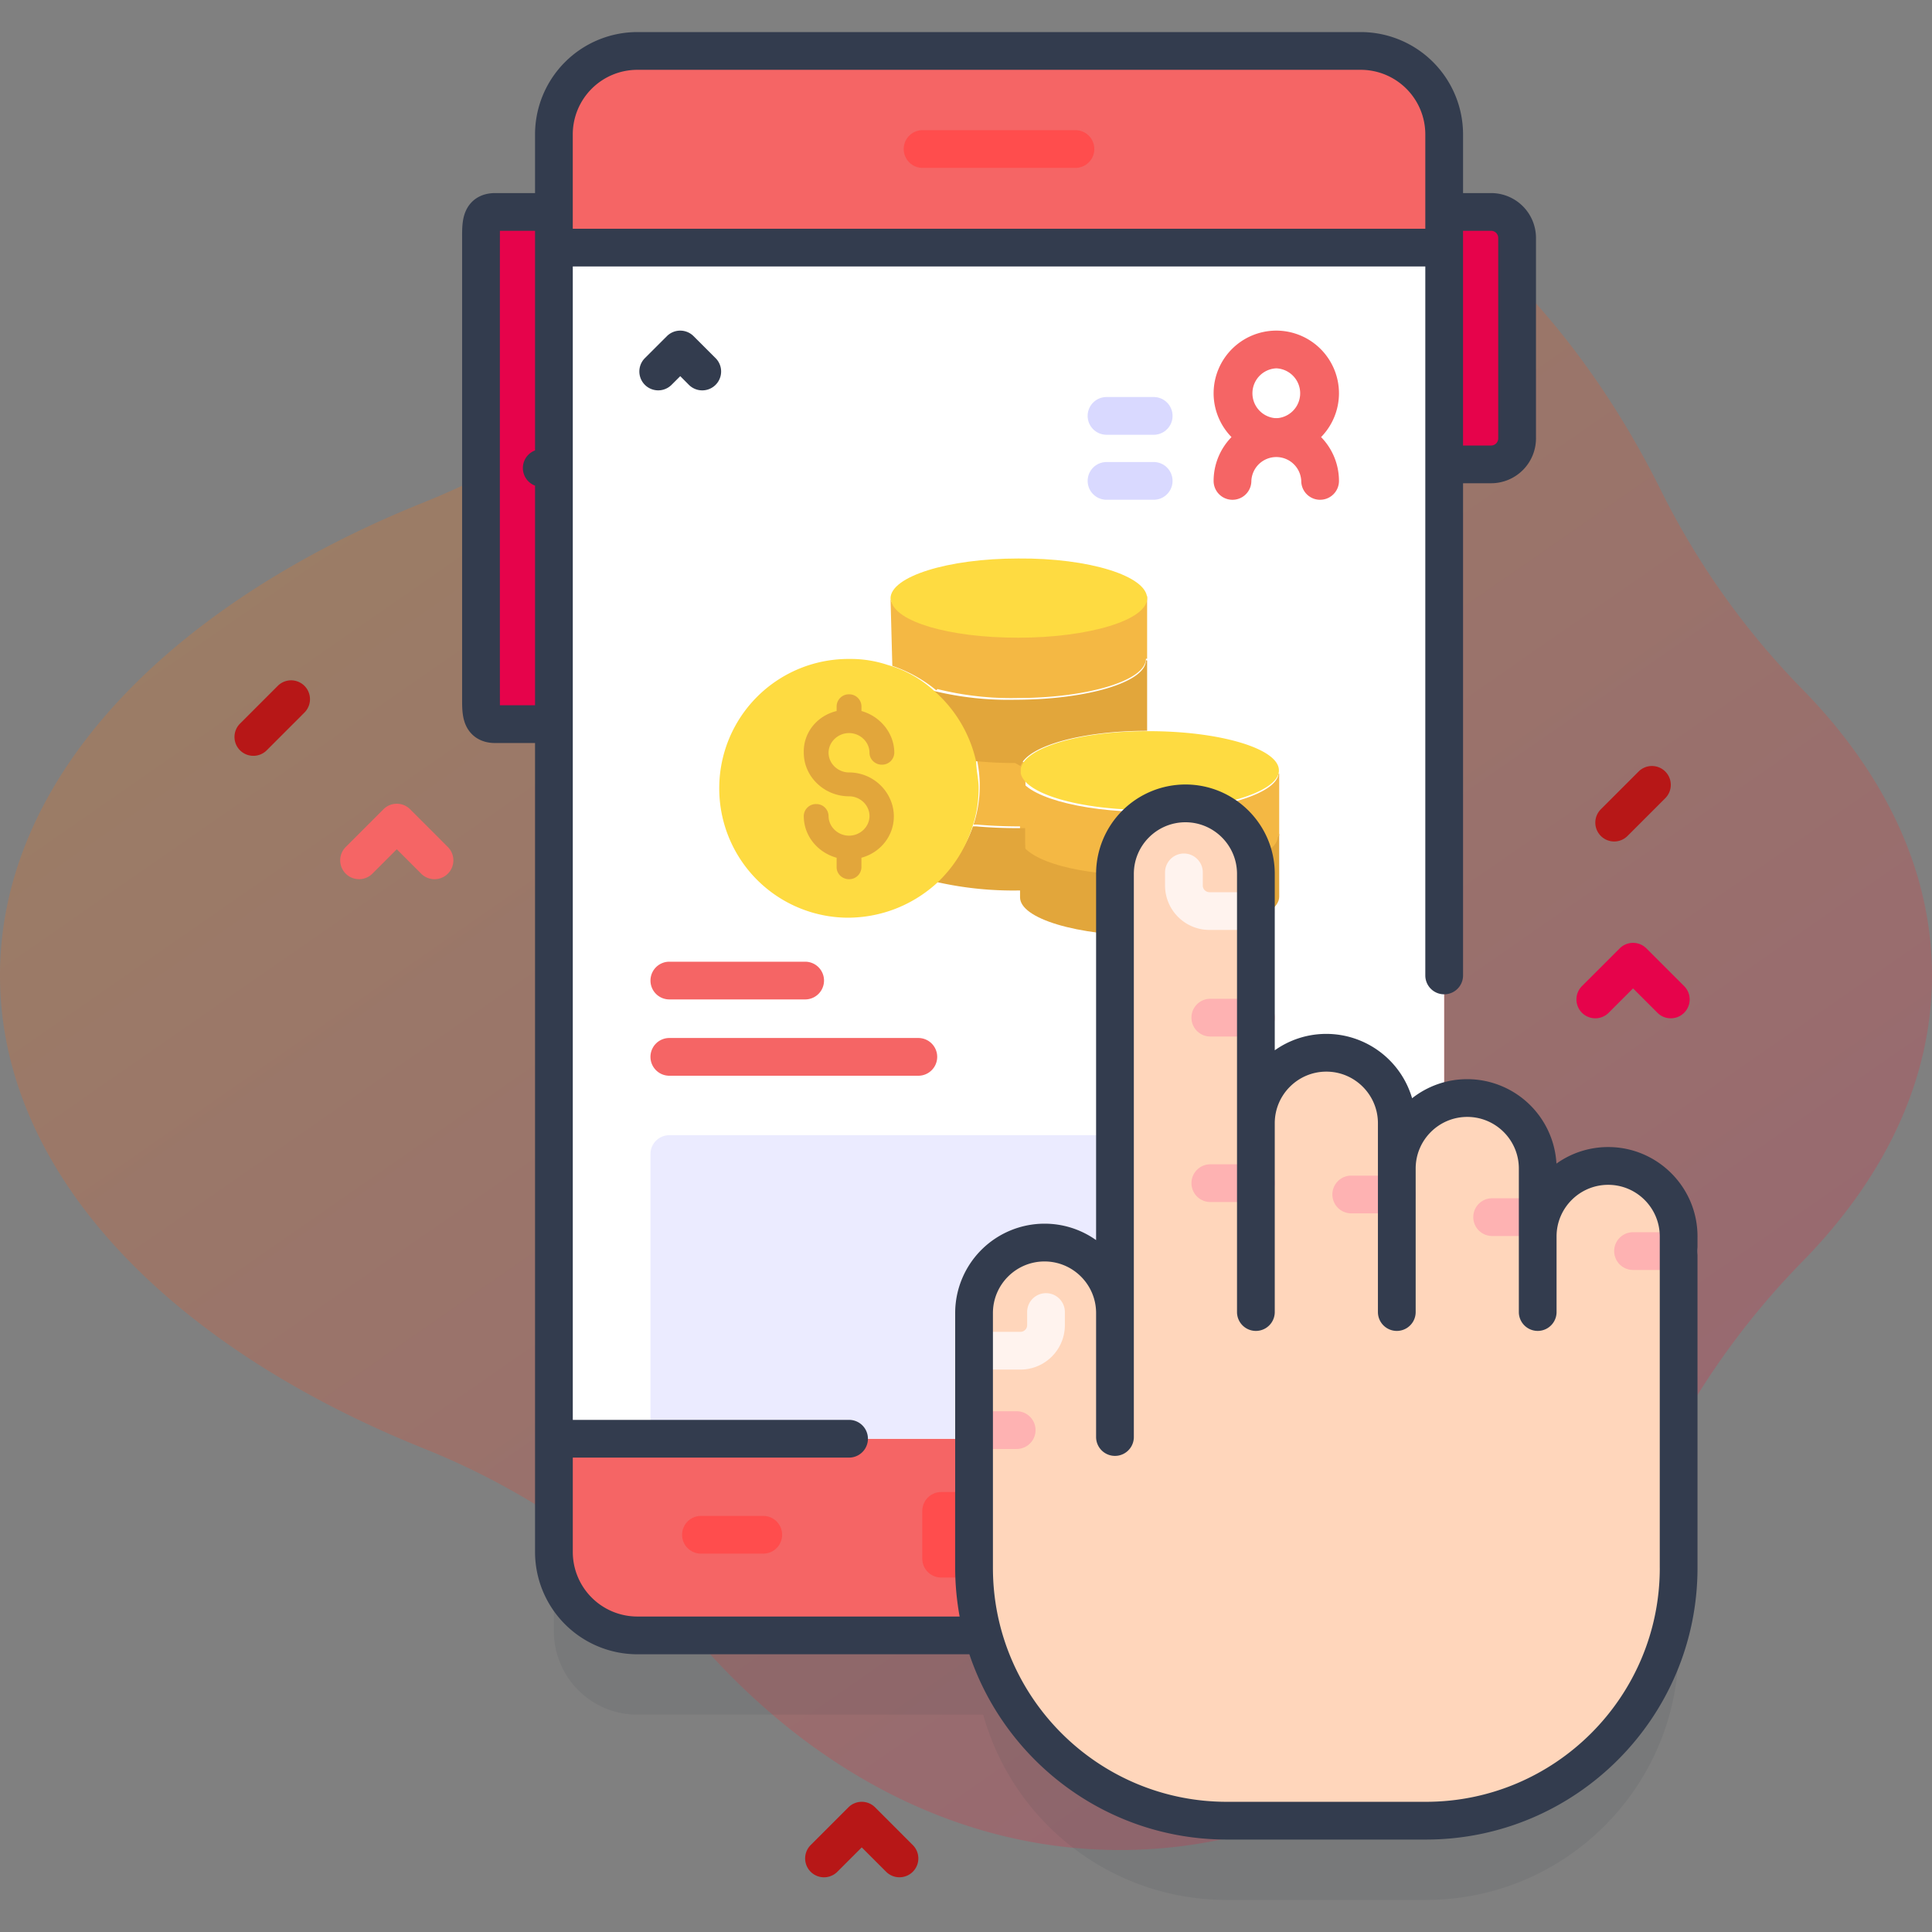 <svg width="80" height="80" viewBox="0 0 80 80" fill="currentColor" xmlns="http://www.w3.org/2000/svg" size="80" style="display: inline;"><rect x="0" y="0" width="80" height="80" fill="#808080" stroke="none"/><g clip-path="url(#online-payment_svg__clip0)"><path opacity="0.23" d="M80 40.39c0-4.317-1.954-8.365-5.367-11.85a32.303 32.303 0 01-5.861-8.242C63.945 10.577 55.717 4.174 46.376 4.174c-6.638 0-12.714 3.234-17.407 8.594-3.106 3.548-7.028 6.27-11.404 8.027C6.965 25.05 0 32.239 0 40.39c0 8.151 6.965 15.339 17.565 19.596 4.376 1.757 8.298 4.478 11.404 8.026 4.693 5.36 10.769 8.594 17.407 8.594 9.34 0 17.57-6.403 22.396-16.124a32.306 32.306 0 015.861-8.242C78.046 48.755 80 44.708 80 40.39z" fill="url(#online-payment_svg__paint0_linear)"/><path opacity="0.1" d="M66.59 51.56a2.917 2.917 0 00-2.917 2.917v-2.812a2.917 2.917 0 00-3.874-2.753V8.844a3.453 3.453 0 00-3.453-3.453H26.388a3.453 3.453 0 00-3.453 3.453v58.703A3.453 3.453 0 0026.388 71h14.326c1.223 4.423 5.273 7.672 10.086 7.672h8.241c5.78 0 10.466-4.686 10.466-10.466V54.477a2.918 2.918 0 00-2.917-2.917z" fill="#333C4E"/><path d="M61.744 19.229h-3.362V8.776h3.362c.594 0 1.075.482 1.075 1.076v8.302c0 .593-.481 1.075-1.075 1.075zM20.498 29.985h3.854V8.776h-3.854c-.594 0-.583.482-.583 1.076v19.057c0 .594-.01 1.076.583 1.076z" fill="#E6034B"/><path d="M56.346 67.719H26.388a3.453 3.453 0 01-3.453-3.453V5.562a3.453 3.453 0 013.453-3.453h29.958a3.453 3.453 0 013.453 3.454v58.703a3.453 3.453 0 01-3.453 3.453z" fill="#F56565"/><path d="M22.935 10.252H59.8v49.324H22.935V10.252z" fill="#fff"/><path d="M52.969 34.531v2.6c0 .883-2.419 1.619-5.39 1.619-2.973 0-5.341-.711-5.341-1.594v-.295l-.05-2.06h.025c.403.76 2.62 1.35 5.29 1.35s5.415-.737 5.415-1.62h.05z" fill="#E2A63B"/><path d="M47.5 24.688v2.588h-.05c0 .912-2.434 1.627-5.312 1.627a12.595 12.595 0 01-3.32-.37l-.05.05a5.743 5.743 0 00-1.82-1.011v-.05l-.073-2.736c.172.838 2.46 1.504 5.239 1.504s5.337-.715 5.337-1.602h.049z" fill="#F4B844"/><path d="M47.5 24.779c0 .901-2.435 1.627-5.337 1.627-2.902 0-5.091-.676-5.263-1.527 0-.025-.025-.076-.025-.1 0-.902 2.361-1.653 5.288-1.653 2.927-.025 5.337.726 5.337 1.652z" fill="#FEDB41"/><path d="M42.263 34.885l-.025-.546-.05-2.233c.175.843 2.507 1.514 5.34 1.514 2.833 0 5.34-.72 5.416-1.589h.025v2.581h-.05c0 .893-2.432 1.638-5.391 1.638s-4.864-.596-5.265-1.365z" fill="#F4B844"/><path d="M38.75 36.458c.703-.608 1.25-1.387 1.536-2.24h.13c.574.05 1.147.074 1.772.074h.26v.535l.052 2.045h-.286a14.393 14.393 0 01-3.386-.34l-.078-.074z" fill="#E2A63B"/><path d="M42.449 31.736v.126l.051 2.357h-.257c-.644 0-1.236-.026-1.802-.076h-.129a5.128 5.128 0 00.13-2.737h.128c.54.05 1.08.076 1.673.076l.231.127c-.025.05-.025.101-.025.127z" fill="#F4B844"/><path d="M38.644 28.604a13.06 13.06 0 003.387.371c2.935 0 5.419-.717 5.419-1.631h.05v2.916c-2.735 0-4.967.643-5.243 1.459l-.226-.124a16.11 16.11 0 01-1.58-.074h-.126a4.975 4.975 0 00-1.731-2.892l.05-.025z" fill="#E2A63B"/><path d="M40.423 31.547a5.455 5.455 0 00-1.77-2.965 4.734 4.734 0 00-1.893-1.047 4.814 4.814 0 00-1.57-.249 5.35 5.35 0 00-5.407 5.308A5.35 5.35 0 0035.09 38c1.37 0 2.666-.499 3.688-1.42a5.41 5.41 0 001.495-2.368c.174-.523.25-1.046.25-1.595 0-.348-.1-.722-.1-1.07zM52.956 31.896v.05c-.075.872-2.492 1.595-5.382 1.595-2.89 0-5.133-.673-5.307-1.52v-.125c0-.05 0-.1.024-.15.275-.822 2.492-1.47 5.208-1.47h.075c2.94 0 5.382.723 5.382 1.62z" fill="#FEDB41"/><path d="M35.157 31.985c-.462 0-.848-.37-.848-.815 0-.444.386-.815.848-.815.462 0 .847.37.847.815 0 .272.231.494.514.494a.506.506 0 00.513-.494c0-.79-.565-1.506-1.36-1.728v-.198a.506.506 0 00-.514-.494.506.506 0 00-.514.494v.198c-.822.197-1.387.913-1.36 1.728 0 .988.846 1.803 1.874 1.803.462 0 .847.37.847.815 0 .445-.385.815-.847.815-.462 0-.848-.37-.848-.815a.506.506 0 00-.513-.494.506.506 0 00-.514.494c0 .815.565 1.507 1.361 1.73v.394c0 .272.231.494.514.494a.506.506 0 00.513-.494v-.395c1.002-.272 1.567-1.284 1.258-2.247a1.863 1.863 0 00-1.771-1.285z" fill="#E2A63B"/><path d="M55.8 59.575H26.935V47.787c0-.431.35-.781.781-.781H55.02a.78.78 0 01.78.781v11.788z" fill="#EBEBFF"/><path d="M44.532 6.952h-6.33a.781.781 0 110-1.562h6.33a.781.781 0 110 1.562zM38.19 62.563v1.978c0 .432.35.781.782.781h4.79c.432 0 .782-.35.782-.78v-1.98a.781.781 0 00-.781-.78h-4.791a.781.781 0 00-.781.78zM53.71 64.333h-2.581a.781.781 0 010-1.562h2.58a.781.781 0 110 1.562zM31.605 64.333h-2.58a.781.781 0 010-1.562h2.58a.781.781 0 110 1.562z" fill="#FF4D4D"/><path d="M66.59 48.279a2.917 2.917 0 00-2.917 2.917v-2.812a2.917 2.917 0 10-5.834 0V46.51a2.917 2.917 0 10-5.835 0V36.183a2.917 2.917 0 10-5.835 0v18.186a2.917 2.917 0 10-5.834 0v10.556c0 5.78 4.685 10.466 10.466 10.466h8.241c5.78 0 10.466-4.686 10.466-10.466V51.196a2.918 2.918 0 00-2.917-2.917z" fill="#FFD6BB"/><path d="M52.004 38.507h-1.922a1.841 1.841 0 01-1.84-1.84v-.543a.781.781 0 111.563 0v.543c0 .153.124.277.277.277h1.922a.781.781 0 010 1.563z" fill="#FFF3EE"/><path d="M52.003 42.92h-1.886a.781.781 0 010-1.563h1.886a.781.781 0 110 1.563zM52.003 49.773h-1.886a.781.781 0 110-1.562h1.886a.781.781 0 010 1.562zM57.838 50.242h-1.886a.781.781 0 010-1.562h1.886a.781.781 0 110 1.562zM63.673 51.18h-1.886a.781.781 0 010-1.563h1.886a.781.781 0 110 1.563zM69.507 52.586h-1.886a.781.781 0 110-1.563h1.886a.781.781 0 010 1.563zM42.098 59.999h-1.764a.781.781 0 010-1.563h1.764a.781.781 0 010 1.563z" fill="#FEB2B2"/><path d="M42.255 56.71h-1.922a.781.781 0 010-1.562h1.922a.277.277 0 00.277-.277v-.543a.781.781 0 111.562 0v.543c0 1.015-.825 1.84-1.839 1.84z" fill="#FFF3EE"/><path d="M38.026 44.544h-10.31a.781.781 0 110-1.563h10.31a.781.781 0 110 1.563zM33.34 41.384h-5.624a.781.781 0 110-1.562h5.624a.781.781 0 110 1.562z" fill="#F56565"/><path d="M66.59 47.497c-.797 0-1.537.254-2.141.685a3.703 3.703 0 00-3.694-3.496c-.86 0-1.654.295-2.283.79a3.705 3.705 0 00-3.551-2.665c-.795 0-1.533.252-2.136.68v-7.308c0-2.04-1.66-3.699-3.699-3.699a3.703 3.703 0 00-3.699 3.699V51.35a3.679 3.679 0 00-2.136-.68 3.703 3.703 0 00-3.699 3.698v10.556c0 .687.066 1.36.184 2.013H26.39a2.675 2.675 0 01-2.672-2.672v-3.909h11.44a.781.781 0 000-1.562h-11.44V11.033h35.301v29.358a.781.781 0 001.563 0V20.01h1.163a1.859 1.859 0 001.857-1.857V9.852a1.859 1.859 0 00-1.857-1.857h-1.163V5.562a4.24 4.24 0 00-4.235-4.234H26.39a4.24 4.24 0 00-4.235 4.234v2.433H20.5c-.59 0-1.042.293-1.24.805-.125.324-.125.679-.125 1.021V28.94c0 .343 0 .697.125 1.022.198.511.65.805 1.24.805h1.655v33.5A4.24 4.24 0 0026.39 68.5h13.75c1.497 4.454 5.709 7.672 10.661 7.672h8.242c6.201 0 11.247-5.046 11.247-11.248V51.196c0-2.04-1.66-3.699-3.699-3.699zm-4.846-37.94c.162 0 .294.132.294.295v8.301a.295.295 0 01-.294.295h-1.163v-8.89h1.163zM26.39 2.891h29.957a2.675 2.675 0 012.672 2.671v3.909H23.717V5.562a2.675 2.675 0 012.672-2.671zm-5.69 26.312c-.003-.087-.003-19.558 0-19.646h1.455v9.094a.78.78 0 000 1.459v9.093h-1.455zm48.028 35.721c0 5.34-4.345 9.685-9.686 9.685H50.8c-5.34 0-9.685-4.344-9.685-9.685V54.37c0-1.178.958-2.136 2.136-2.136 1.178 0 2.136.958 2.136 2.136v5.134a.781.781 0 101.563 0v-23.32c0-1.178.958-2.136 2.136-2.136 1.178 0 2.136.958 2.136 2.136v18.145a.781.781 0 001.563 0v-7.819c0-1.177.958-2.136 2.136-2.136 1.178 0 2.136.959 2.136 2.137v7.818a.781.781 0 101.563 0v-5.944c0-1.178.958-2.136 2.136-2.136 1.178 0 2.136.958 2.136 2.136v5.944a.781.781 0 001.562 0v-3.132c0-1.178.959-2.136 2.137-2.136s2.136.958 2.136 2.136v13.728z" fill="#333C4E"/><path d="M27.615 13.919l-.912.911a.781.781 0 101.105 1.105l.36-.359.358.36a.781.781 0 001.105-1.106l-.911-.91a.781.781 0 00-1.105-.001z" fill="#333C4E"/><path d="M52.849 18.88a2.598 2.598 0 01-2.596-2.595 2.598 2.598 0 012.596-2.595 2.598 2.598 0 012.595 2.595 2.598 2.598 0 01-2.595 2.595zm0-3.628a1.034 1.034 0 000 2.066 1.034 1.034 0 000-2.066z" fill="#F56565"/><path d="M54.663 20.695a.781.781 0 01-.781-.781 1.034 1.034 0 00-2.066 0 .781.781 0 11-1.563 0 2.598 2.598 0 012.596-2.596 2.598 2.598 0 012.595 2.596c0 .431-.35.78-.781.78z" fill="#F56565"/><path d="M47.772 20.694h-1.953a.781.781 0 110-1.562h1.953a.781.781 0 110 1.562zM47.772 18.003h-1.953a.781.781 0 110-1.563h1.953a.781.781 0 110 1.563z" fill="#D9D9FF"/><path d="M69.183 42.166c-.2 0-.4-.076-.552-.229l-1.01-1.01-1.01 1.01a.781.781 0 01-1.105-1.105l1.563-1.562a.781.781 0 011.104 0l1.563 1.562a.781.781 0 01-.553 1.334z" fill="#E6034B"/><path d="M17.993 36.406a.78.78 0 01-.553-.229l-1.01-1.01-1.01 1.01a.781.781 0 01-1.105-1.104l1.563-1.563a.781.781 0 011.105 0l1.562 1.563a.781.781 0 01-.552 1.333z" fill="#F56565"/><path d="M37.246 77.734c-.2 0-.4-.076-.553-.228l-1.01-1.01-1.01 1.01a.781.781 0 01-1.105-1.105l1.563-1.563a.781.781 0 011.105 0l1.562 1.563a.781.781 0 01-.552 1.333zM66.84 34.844a.781.781 0 01-.552-1.334l1.562-1.562a.781.781 0 111.105 1.104l-1.563 1.563a.778.778 0 01-.552.229zM10.492 31.297a.781.781 0 01-.553-1.334l1.563-1.563a.781.781 0 011.105 1.105l-1.562 1.563a.779.779 0 01-.553.229z" fill="#B71717"/></g><defs><linearGradient id="online-payment_svg__paint0_linear" x1="80" y1="76.606" x2="20.05" y2="-9.746" gradientUnits="userSpaceOnUse"><stop stop-color="#E6034B"/><stop offset="1" stop-color="#FF9300"/></linearGradient><clipPath id="online-payment_svg__clip0"><path fill="#fff" d="M0 0h80v80H0z"/></clipPath></defs></svg>